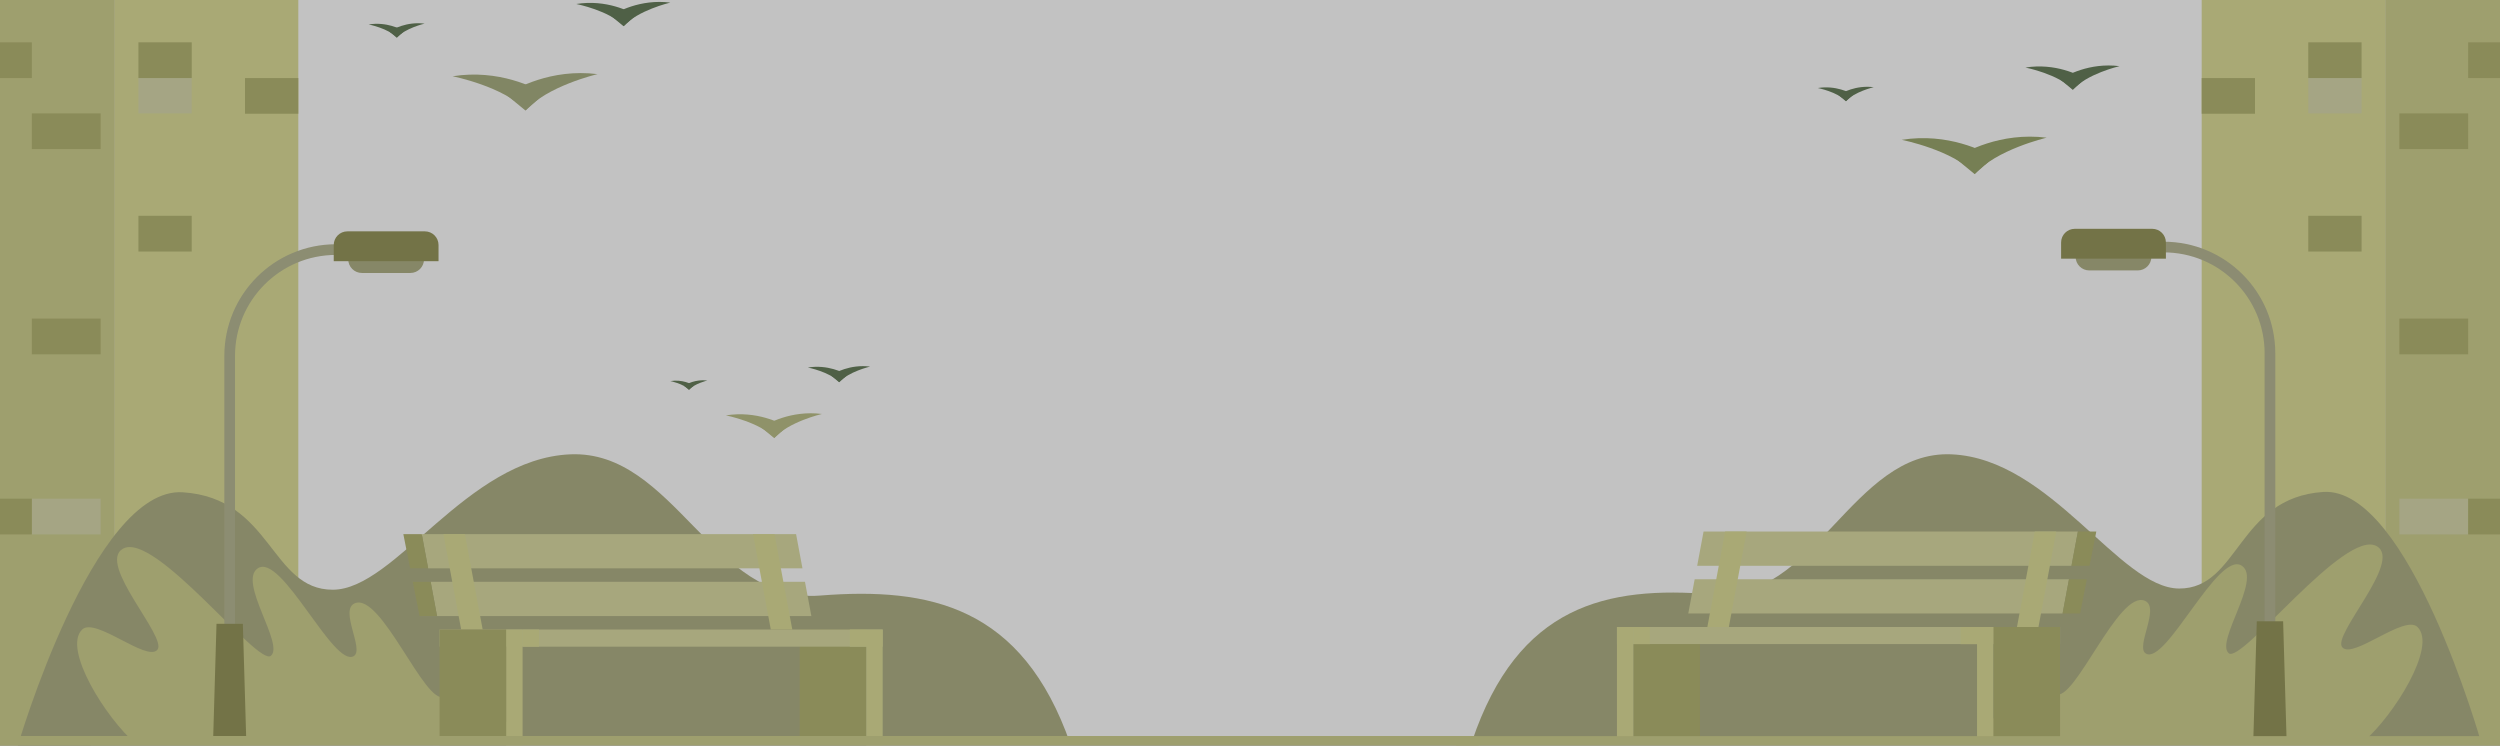 <svg width="2950" height="880" fill="none" xmlns="http://www.w3.org/2000/svg"><rect width="100%" height="100%" fill="#333333" stroke="none"/><g opacity=".7" clip-path="url(#clip0)"><path fill="#fff" d="M0 0h2950v880H0z"/><path d="M2675.72-112V28.415" stroke="#DBDC91" stroke-width="5.6"/><path fill-rule="evenodd" clip-rule="evenodd" d="M3156 879.832h-341.51V-25.164H3156v904.996z" fill="#CCCD87"/><path fill-rule="evenodd" clip-rule="evenodd" d="M2814.49 879.832H2598V-25.164h216.49v904.996z" fill="#DBDC91"/><path fill-rule="evenodd" clip-rule="evenodd" d="M2993.63 92.093h-81.18V49.971h81.18v42.122z" fill="#AFB069"/><path fill-rule="evenodd" clip-rule="evenodd" d="M2786.67 133.789h-62.9v-42.12h62.9v42.12zM2912.45 630.565h-81.19v-42.122h81.19v42.122z" fill="#D5D6A7"/><path fill-rule="evenodd" clip-rule="evenodd" d="M2912.45 175.913h-81.19v-42.122h81.19v42.122zM2912.45 418.096h-81.19v-42.122h81.19v42.122zM2786.65 92.093h-62.88V49.971h62.88v42.122zM2660.88 134.211H2598v-42.12h62.88v42.12zM2786.66 296.796h-62.89v-42.12h62.89v42.12zM2993.63 630.565h-81.18v-42.122h81.18v42.122z" fill="#AFB069"/><path d="M274.277-112V28.415" stroke="#DBDC91" stroke-width="5.6"/><path fill-rule="evenodd" clip-rule="evenodd" d="M-206 879.832h341.507V-25.164H-206v904.996z" fill="#CCCD87"/><path fill-rule="evenodd" clip-rule="evenodd" d="M135.507 879.832H352V-25.164H135.507v904.996z" fill="#DBDC91"/><path fill-rule="evenodd" clip-rule="evenodd" d="M-43.63 92.093h81.183V49.971H-43.63v42.122z" fill="#AFB069"/><path fill-rule="evenodd" clip-rule="evenodd" d="M163.335 133.789h62.898v-42.12h-62.898v42.12zM37.554 630.565h81.185v-42.122H37.554v42.122z" fill="#D5D6A7"/><path fill-rule="evenodd" clip-rule="evenodd" d="M37.554 175.913h81.185v-42.122H37.554v42.122zM37.554 418.096h81.185v-42.122H37.554v42.122zM163.351 92.093h62.883V49.971h-62.883v42.122zM289.118 134.211H352v-42.12h-62.882v42.12zM163.343 296.796h62.882v-42.12h-62.882v42.12zM-43.63 630.565h81.183v-42.122H-43.63v42.122z" fill="#AFB069"/><path fill-rule="evenodd" clip-rule="evenodd" d="M21 880s89.261-305.957 194.652-299.11c105.392 6.847 103.5 115.171 177.14 114.981 73.639-.189 157.794-154.629 280.191-159.764C795.38 530.972 840.918 712.8 967.71 702.753c129.44-10.258 238.71 12.615 295.29 175.062" fill="#AAAB7E"/><path fill-rule="evenodd" clip-rule="evenodd" d="M612.787 876.445l-453.027.779c-34.228-29.336-86.427-111.596-62.8-134.366 15.541-14.979 76.135 38.424 88.71 23.958 12.576-14.457-71.534-101.57-40.695-119.288 37.464-21.524 159.343 139.24 174.692 126.311 16.139-13.594-39.219-87.35-15.505-103.22 28.137-18.831 89.605 118.251 113.402 103.507 12.469-7.73-17.139-54.088.855-62.136 31.317-14.026 83.576 122 105.794 109.881 10.507-5.742-1.312-25.395 14.442-30.286 19.253-5.967 58.037 56.953 74.132 84.86" fill="#CCCD87"/><path fill-rule="evenodd" clip-rule="evenodd" d="M410.912 296.61h89.45v9.378c0 8.902-7.214 16.118-16.113 16.118h-57.224c-8.899 0-16.113-7.216-16.113-16.118v-9.378z" fill="#AAAB7E"/><path d="M271.028 777.404V419.952c0-69.279 56.144-125.441 125.401-125.441" stroke="#B2B38D" stroke-width="12.6"/><path fill-rule="evenodd" clip-rule="evenodd" d="M290.743 878.714h-39.429l4.163-142.611h31.103l4.163 142.611zM517.47 308.249H393.804v-19.131c0-8.902 7.214-16.118 16.113-16.118h91.44c8.899 0 16.113 7.216 16.113 16.118v19.131z" fill="#8F8F50"/><path fill-rule="evenodd" clip-rule="evenodd" d="M943.617 879.813h78.563V742.858h-78.563v136.955z" fill="#AFB069"/><path fill-rule="evenodd" clip-rule="evenodd" d="M518.701 763.034h522.869v-20.176H518.701v20.176zM946.904 670.619H505.228l-7.53-40.369h441.676l7.53 40.369zM957.408 726.927H515.731l-7.53-40.376h441.677l7.53 40.376z" fill="#D8D99D"/><path fill-rule="evenodd" clip-rule="evenodd" d="M505.227 670.619h-21.308l-7.984-40.369h21.763l7.529 40.369zM515.731 726.927h-20.678l-7.985-40.376h21.134l7.529 40.376z" fill="#AFB069"/><path fill-rule="evenodd" clip-rule="evenodd" d="M913.89 630.25l21.006 112.608h-25.349L888.541 630.25h25.349zM548.535 630.25l21.006 112.608h-25.35L523.186 630.25h25.349zM597.264 879.813h19.392V742.858h-19.392v136.955z" fill="#DBDC91"/><path fill-rule="evenodd" clip-rule="evenodd" d="M616.655 763.075h19.393v-20.217h-19.393v20.217zM1002.79 763.075h19.39v-20.217h-19.39v20.217zM1022.18 879.813h19.39V742.858h-19.39v136.955z" fill="#DBDC91"/><path fill-rule="evenodd" clip-rule="evenodd" d="M518.702 879.813h78.562V742.858h-78.562v136.955z" fill="#AFB069"/><path d="M1739 875.5H0" stroke="#CCCD87" stroke-width="14" stroke-linecap="round"/><path fill-rule="evenodd" clip-rule="evenodd" d="M2928 877s-85.6-303.289-186.66-296.501c-101.06 6.787-99.25 114.166-169.87 113.978-70.61-.188-151.31-153.281-268.68-158.371-117.37-5.09-161.04 175.153-282.63 165.193-124.12-10.169-228.91 12.505-283.16 173.535" fill="#AAAB7E"/><path fill-rule="evenodd" clip-rule="evenodd" d="M2336.79 873.445l453.02.779c34.23-29.336 86.43-111.596 62.8-134.366-15.54-14.979-76.13 38.424-88.71 23.958-12.57-14.457 71.54-101.57 40.7-119.288-37.47-21.524-159.34 139.24-174.69 126.311-16.14-13.594 39.22-87.35 15.5-103.22-28.13-18.831-89.6 118.251-113.4 103.507-12.47-7.73 17.14-54.088-.86-62.136-31.31-14.026-83.57 122-105.79 109.881-10.51-5.742 1.31-25.395-14.44-30.286-19.25-5.967-58.04 56.953-74.13 84.86" fill="#CCCD87"/><path fill-rule="evenodd" clip-rule="evenodd" d="M2538.66 293.61h-89.45v9.378c0 8.902 7.22 16.118 16.12 16.118h57.22c8.9 0 16.11-7.216 16.11-16.118v-9.378z" fill="#AAAB7E"/><path d="M2678.55 774.404V416.952c0-69.279-56.15-125.441-125.41-125.441" stroke="#B2B28D" stroke-width="12.6"/><path fill-rule="evenodd" clip-rule="evenodd" d="M2658.83 875.714h39.43l-4.16-142.611h-31.11l-4.16 142.611zM2432.1 305.249h123.67v-19.131c0-8.902-7.21-16.118-16.11-16.118h-91.44c-8.9 0-16.12 7.216-16.12 16.118v19.131z" fill="#8F8F50"/><path fill-rule="evenodd" clip-rule="evenodd" d="M2005.96 876.813h-78.57V739.858h78.57v136.955z" fill="#AFB069"/><path fill-rule="evenodd" clip-rule="evenodd" d="M2430.87 760.034H1908v-20.176h522.87v20.176zM2002.67 667.619h441.68l7.53-40.369H2010.2l-7.53 40.369zM1992.17 723.927h441.67l7.53-40.376H1999.7l-7.53 40.376z" fill="#D8D99D"/><path fill-rule="evenodd" clip-rule="evenodd" d="M2444.35 667.619h21.3l7.99-40.369h-21.76l-7.53 40.369zM2433.84 723.927h20.68l7.99-40.376h-21.14l-7.53 40.376z" fill="#AFB069"/><path fill-rule="evenodd" clip-rule="evenodd" d="M2035.68 627.25l-21 112.608h25.35l21-112.608h-25.35zM2401.04 627.25l-21.01 112.608h25.35l21.01-112.608h-25.35zM2352.31 876.813h-19.39V739.858h19.39v136.955zM2332.92 760.075h-19.39v-20.217h19.39v20.217zM1946.79 760.075h-19.4v-20.217h19.4v20.217z" fill="#DBDC91"/><path fill-rule="evenodd" clip-rule="evenodd" d="M1927.39 876.813H1908V739.858h19.39v136.955z" fill="#DBDC91"/><path fill-rule="evenodd" clip-rule="evenodd" d="M2430.87 876.813h-78.56V739.858h78.56v136.955z" fill="#AFB069"/><path d="M1724 875.673h1225.57" stroke="#CCCD87" stroke-width="14" stroke-linecap="round"/><path fill-rule="evenodd" clip-rule="evenodd" d="M534 90c.932.19 60.616 12.176 86.402 40.038l22.354-19.68C631.598 103.72 588.749 81.215 534 90" fill="#A3AA79"/><path fill-rule="evenodd" clip-rule="evenodd" d="M705.083 87.467c-.925.222-60.159 14.266-84.965 43.003l-23.022-18.894c10.922-7.021 52.966-30.994 107.987-24.11" fill="#A3AA79"/><path fill-rule="evenodd" clip-rule="evenodd" d="M680 4.706c.605.124 39.328 7.9 56.058 25.977l14.504-12.768C743.322 13.608 715.522-.993 680 4.706" fill="#5B744F"/><path fill-rule="evenodd" clip-rule="evenodd" d="M791 3.063c-.6.144-39.031 9.256-55.126 27.9l-14.937-12.258C728.023 14.15 755.302-1.405 791 3.063M435 28.86c.36.074 23.384 4.698 33.332 15.447l8.624-7.592c-4.305-2.561-20.835-11.243-41.956-7.854" fill="#5B744F"/><path fill-rule="evenodd" clip-rule="evenodd" d="M501 27.883c-.357.086-23.208 5.504-32.778 16.59l-8.881-7.289c4.213-2.708 20.433-11.957 41.659-9.3" fill="#5B744F"/><path fill-rule="evenodd" clip-rule="evenodd" d="M856.554 490.149c.617.126 40.137 8.062 57.212 26.511l14.802-13.031c-7.388-4.395-35.761-19.297-72.014-13.48" fill="#B6BB80"/><path fill-rule="evenodd" clip-rule="evenodd" d="M969.838 488.472c-.612.147-39.834 9.446-56.26 28.474l-15.244-12.51c7.232-4.649 35.072-20.524 71.504-15.964" fill="#B6BB80"/><path fill-rule="evenodd" clip-rule="evenodd" d="M953.23 433.671c.4.081 26.041 5.231 37.119 17.201l9.604-8.455c-4.794-2.852-23.202-12.52-46.723-8.746" fill="#5B744F"/><path fill-rule="evenodd" clip-rule="evenodd" d="M1026.73 432.582c-.4.096-25.85 6.129-36.503 18.475l-9.891-8.117c4.693-3.016 22.754-13.316 46.394-10.358M791 449.665c.238.049 15.484 3.11 22.071 10.228l5.71-5.027c-2.85-1.696-13.795-7.445-27.781-5.201" fill="#5B744F"/><path fill-rule="evenodd" clip-rule="evenodd" d="M834.702 449.018c-.236.056-15.367 3.644-21.704 10.985l-5.88-4.827c2.79-1.793 13.53-7.917 27.584-6.158" fill="#5B744F"/><path fill-rule="evenodd" clip-rule="evenodd" d="M2244 165c.93.19 60.62 12.176 86.4 40.038l22.36-19.68C2341.6 178.72 2298.75 156.215 2244 165" fill="#939F62"/><path fill-rule="evenodd" clip-rule="evenodd" d="M2415.08 162.467c-.92.222-60.16 14.266-84.96 43.003l-23.02-18.894c10.92-7.021 52.96-30.994 107.98-24.109" fill="#939F62"/><path fill-rule="evenodd" clip-rule="evenodd" d="M2390 79.706c.6.124 39.33 7.9 56.06 25.977l14.5-12.768c-7.24-4.307-35.04-18.908-70.56-13.209" fill="#5B744F"/><path fill-rule="evenodd" clip-rule="evenodd" d="M2501 78.063c-.6.144-39.03 9.256-55.13 27.901l-14.93-12.259c7.08-4.555 34.36-20.11 70.06-15.642M2145 103.861c.36.073 23.38 4.697 33.33 15.445l8.63-7.591c-4.31-2.561-20.84-11.243-41.96-7.854" fill="#5B744F"/><path fill-rule="evenodd" clip-rule="evenodd" d="M2211 102.883c-.36.086-23.21 5.504-32.78 16.59l-8.88-7.289c4.21-2.708 20.43-11.957 41.66-9.301" fill="#5B744F"/></g><defs><clipPath id="clip0"><path fill="#fff" d="M0 0h2950v880H0z"/></clipPath></defs></svg>